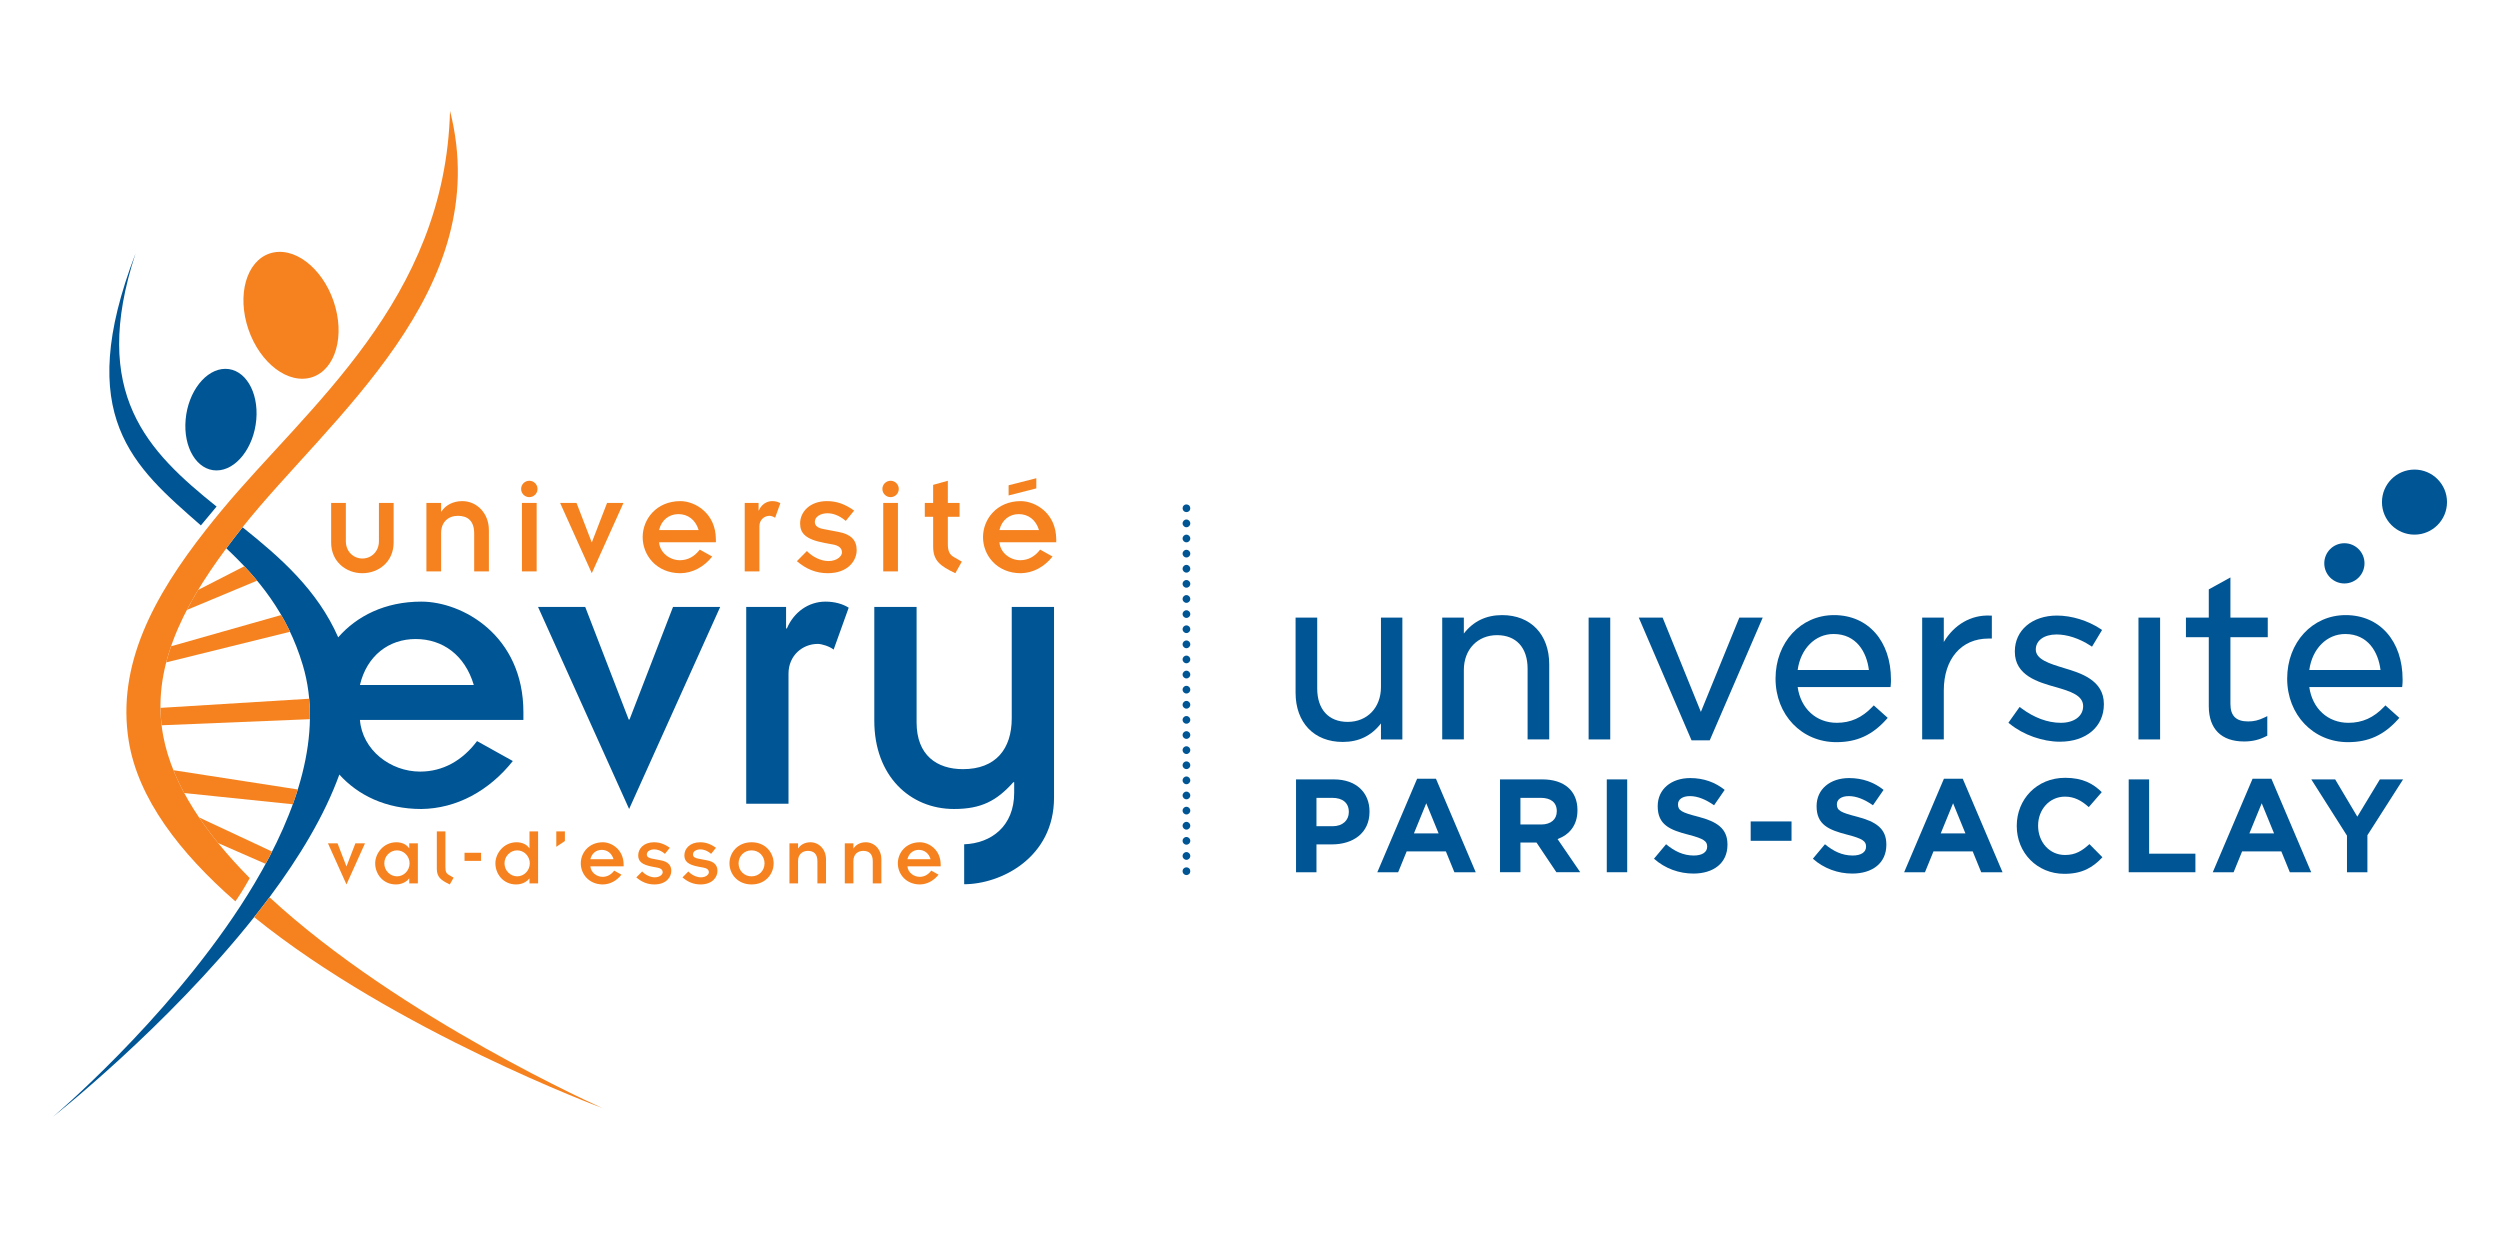 <?xml version="1.0" encoding="UTF-8" standalone="no"?>
<!DOCTYPE svg PUBLIC "-//W3C//DTD SVG 1.1//EN" "http://www.w3.org/Graphics/SVG/1.1/DTD/svg11.dtd">
<svg width="100%" height="100%" viewBox="0 0 1200 600" version="1.1" xmlns="http://www.w3.org/2000/svg" xmlns:xlink="http://www.w3.org/1999/xlink" xml:space="preserve" xmlns:serif="http://www.serif.com/" style="fill-rule:evenodd;clip-rule:evenodd;stroke-linejoin:round;stroke-miterlimit:2;">
    <g transform="matrix(3.691,0,0,3.691,-52.885,5.205)">
        <g transform="matrix(1,0,0,1,84.296,103.796)">
            <path d="M0,-26.281l6.136,0l5.657,14.648l0.105,0l5.66,-14.648l6.134,0l-11.845,26.281l-11.847,-26.281Z" style="fill:#005595;fill-rule:nonzero;"/>
        </g>
        <g transform="matrix(1,0,0,1,111.37,102.423)">
            <path d="M0,-24.908l5.184,0l0,2.803l0.104,0c0.9,-2.116 2.803,-3.49 5.025,-3.49c1.216,0 2.274,0.316 3.014,0.792l-1.957,5.447c-0.529,-0.423 -1.533,-0.74 -2.062,-0.74c-2.01,0 -3.808,1.534 -3.808,3.86l-0,16.923l-5.5,-0l-0,-25.595Z" style="fill:#005595;fill-rule:nonzero;"/>
        </g>
        <g transform="matrix(1,0,0,1,57.392,73.134)">
            <path d="M0,-9.137l1.912,0l-0,4.982c-0,1.305 0.956,2.243 2.15,2.243c1.196,0 2.152,-0.938 2.152,-2.243l-0,-4.982l1.912,0l-0,5.147c-0,2.5 -1.949,3.99 -4.064,3.99c-2.113,0 -4.062,-1.49 -4.062,-3.99l-0,-5.147Z" style="fill:#f5821f;fill-rule:nonzero;"/>
        </g>
        <g transform="matrix(1,0,0,1,69.78,72.656)">
            <path d="M0,-8.659l1.912,0l-0,1.122l0.037,0c0.533,-0.828 1.507,-1.361 2.721,-1.361c1.875,0 3.456,1.563 3.456,3.769l0,5.368l-1.912,0l0,-4.945c0,-1.618 -0.846,-2.28 -2.114,-2.28c-1.232,0 -2.188,0.79 -2.188,2.243l0,4.982l-1.912,0l0,-8.898Z" style="fill:#f5821f;fill-rule:nonzero;"/>
        </g>
        <g transform="matrix(1,0,0,1,1.42109e-14,-23.137)">
            <path d="M82.206,87.134l1.912,0l0,8.898l-1.912,0l0,-8.898Zm0.956,-2.886c0.588,0 1.068,0.478 1.068,1.066c0,0.588 -0.48,1.066 -1.068,1.066c-0.588,0 -1.065,-0.478 -1.065,-1.066c0,-0.588 0.477,-1.066 1.065,-1.066" style="fill:#f5821f;fill-rule:nonzero;"/>
        </g>
        <g transform="matrix(1,0,0,1,87.169,73.134)">
            <path d="M0,-9.137l2.133,0l1.967,5.093l0.037,0l1.967,-5.093l2.132,0l-4.118,9.137l-4.118,-9.137Z" style="fill:#f5821f;fill-rule:nonzero;"/>
        </g>
        <g transform="matrix(1,0,0,1,105.184,69.365)">
            <path d="M0,-1.838c-0.404,-1.36 -1.415,-2.078 -2.629,-2.078c-1.213,0 -2.206,0.754 -2.518,2.078l5.147,0Zm1.765,3.438c-1.066,1.342 -2.537,2.151 -4.136,2.169c-3.108,0 -4.908,-2.335 -4.908,-4.688c-0,-2.353 1.8,-4.688 4.908,-4.688c1.856,0 4.614,1.526 4.614,5l-0,0.35l-7.39,-0c0.11,1.361 1.378,2.335 2.721,2.335c1.029,0 1.911,-0.497 2.572,-1.379l1.619,0.901Z" style="fill:#f5821f;fill-rule:nonzero;"/>
        </g>
        <g transform="matrix(1,0,0,1,111.176,72.656)">
            <path d="M0,-8.659l1.802,0l0,0.975l0.037,0c0.311,-0.736 0.974,-1.214 1.747,-1.214c0.422,0 0.789,0.111 1.047,0.276l-0.682,1.894c-0.182,-0.147 -0.531,-0.258 -0.716,-0.258c-0.698,0 -1.324,0.533 -1.324,1.342l0,5.883l-1.911,0l0,-8.898Z" style="fill:#f5821f;fill-rule:nonzero;"/>
        </g>
        <g transform="matrix(1,0,0,1,119.264,66.644)">
            <path d="M0,3.604c0.68,0.735 1.802,1.305 2.795,1.305c1.102,0 1.765,-0.625 1.765,-1.121c-0,-0.588 -0.461,-0.901 -1.16,-1.03l-1.084,-0.202c-2.501,-0.46 -3.2,-1.269 -3.2,-2.537c-0,-1.508 1.27,-2.905 3.493,-2.905c1.233,0 2.318,0.368 3.531,1.232l-1.085,1.342c-0.938,-0.791 -1.764,-0.993 -2.389,-0.993c-0.828,0 -1.637,0.405 -1.637,1.121c-0,0.534 0.423,0.809 1.159,0.938l1.929,0.368c1.58,0.294 2.354,1.048 2.354,2.372c-0,1.305 -1.067,2.996 -3.768,2.996c-1.509,0 -2.796,-0.533 -4.009,-1.563l1.306,-1.323Z" style="fill:#f5821f;fill-rule:nonzero;"/>
        </g>
        <g transform="matrix(1,0,0,1,1.42109e-14,-23.137)">
            <path d="M129.19,87.134l1.911,0l0,8.898l-1.911,0l0,-8.898Zm0.956,-2.886c0.588,0 1.065,0.478 1.065,1.066c0,0.588 -0.477,1.066 -1.065,1.066c-0.588,0 -1.067,-0.478 -1.067,-1.066c0,-0.588 0.479,-1.066 1.067,-1.066" style="fill:#f5821f;fill-rule:nonzero;"/>
        </g>
        <g transform="matrix(1,0,0,1,134.594,70.248)">
            <path d="M0,-6.251l1.085,0l0,-2.353l1.911,-0.533l0,2.886l1.525,0l0,1.802l-1.525,0l0,3.511c0,0.956 0.221,1.397 0.79,1.728l1.03,0.588l-0.845,1.508c-1.968,-0.937 -2.886,-1.618 -2.886,-3.475l0,-3.86l-1.085,0l0,-1.802Z" style="fill:#f5821f;fill-rule:nonzero;"/>
        </g>
        <g transform="matrix(1,0,0,1,145.493,72.215)">
            <path d="M0,-10.517l3.604,-0.918l0,1.323l-3.604,0.919l0,-1.324Zm3.952,5.828c-0.403,-1.36 -1.415,-2.078 -2.629,-2.078c-1.212,-0 -2.205,0.754 -2.517,2.078l5.146,-0Zm1.765,3.438c-1.066,1.342 -2.537,2.151 -4.136,2.169c-3.106,-0 -4.908,-2.334 -4.908,-4.687c-0,-2.353 1.802,-4.688 4.908,-4.688c1.857,-0 4.614,1.525 4.614,5l-0,0.349l-7.389,-0c0.109,1.361 1.379,2.335 2.72,2.335c1.031,-0 1.912,-0.497 2.575,-1.379l1.616,0.901Z" style="fill:#f5821f;fill-rule:nonzero;"/>
        </g>
        <g transform="matrix(1,0,0,1,145.901,113.58)">
            <path d="M0,-36.065l0,14.489c0,3.966 -2.063,6.611 -6.346,6.611c-3.384,0 -6.028,-1.798 -6.028,-6.081l0,-15.019l-5.5,0l0,14.807c0,7.191 4.653,11.474 10.365,11.474c3.542,0 5.552,-1.057 7.721,-3.488l0.105,0l0,1.373c0,4.364 -2.992,6.578 -6.504,6.704l0,5.195c4.758,0 11.686,-3.437 11.686,-11.264l0,-24.801l-5.499,0Z" style="fill:#005595;fill-rule:nonzero;"/>
        </g>
        <g transform="matrix(1,0,0,1,56.976,113.609)">
            <path d="M0,-5.347l1.247,0l1.15,2.98l0.023,0l1.15,-2.98l1.248,0l-2.409,5.347l-2.409,-5.347Z" style="fill:#f5821f;fill-rule:nonzero;"/>
        </g>
        <g transform="matrix(1,0,0,1,65.958,109.177)">
            <path d="M0,3.378c0.883,0 1.636,-0.753 1.636,-1.689c-0,-0.936 -0.753,-1.689 -1.636,-1.689c-0.903,0 -1.655,0.753 -1.655,1.689c0,0.936 0.752,1.689 1.655,1.689m1.593,0.279l-0.023,0c-0.353,0.473 -1,0.775 -1.71,0.775c-1.71,0 -2.7,-1.398 -2.7,-2.743c0,-1.28 1.066,-2.743 2.754,-2.743c0.775,0 1.366,0.334 1.656,0.775l0.023,0l-0,-0.636l1.118,0l0,5.207l-1.118,0l0,-0.635Z" style="fill:#f5821f;fill-rule:nonzero;"/>
        </g>
        <g transform="matrix(1,0,0,1,72.253,113.609)">
            <path d="M0,-6.895l0,4.658c0,0.602 0.13,0.817 0.464,1.01l0.601,0.345l-0.495,0.882c-1.149,-0.549 -1.687,-0.946 -1.687,-2.033l0,-4.862l1.117,0Z" style="fill:#f5821f;fill-rule:nonzero;"/>
        </g>
        <g transform="matrix(1,0,0,1,1.42109e-14,62.889)">
            <rect x="74.739" y="46.6" width="2.152" height="1.054" style="fill:#f5821f;"/>
        </g>
        <g transform="matrix(1,0,0,1,81.594,107.768)">
            <path d="M0,4.787c0.881,0 1.634,-0.753 1.634,-1.689c-0,-0.936 -0.753,-1.689 -1.634,-1.689c-0.904,0 -1.657,0.753 -1.657,1.689c0,0.936 0.753,1.689 1.657,1.689m1.592,0.279l-0.023,0c-0.354,0.473 -1.001,0.775 -1.711,0.775c-1.71,0 -2.699,-1.398 -2.699,-2.743c0,-1.28 1.065,-2.743 2.753,-2.743c0.775,0 1.366,0.334 1.657,0.775l0.023,0l0,-2.184l1.118,0l0,6.755l-1.118,0l0,-0.635Z" style="fill:#f5821f;fill-rule:nonzero;"/>
        </g>
        <g transform="matrix(1,0,0,1,86.672,108.714)">
            <path d="M0,-2l1.119,0l0,1.247l-1.119,0.753l0,-2Z" style="fill:#f5821f;fill-rule:nonzero;"/>
        </g>
        <g transform="matrix(1,0,0,1,94.117,111.404)">
            <path d="M0,-1.076c-0.237,-0.796 -0.828,-1.216 -1.539,-1.216c-0.71,0 -1.29,0.441 -1.473,1.216l3.012,0Zm1.032,2.011c-0.624,0.786 -1.484,1.259 -2.42,1.27c-1.818,0 -2.872,-1.366 -2.872,-2.743c0,-1.377 1.054,-2.743 2.872,-2.743c1.086,0 2.7,0.893 2.7,2.926l0,0.204l-4.324,-0c0.064,0.796 0.807,1.366 1.591,1.366c0.604,0 1.119,-0.29 1.507,-0.807l0.946,0.527Z" style="fill:#f5821f;fill-rule:nonzero;"/>
        </g>
        <g transform="matrix(1,0,0,1,97.841,109.812)">
            <path d="M0,2.108c0.398,0.43 1.055,0.764 1.636,0.764c0.644,0 1.032,-0.365 1.032,-0.656c0,-0.345 -0.27,-0.527 -0.679,-0.603l-0.634,-0.118c-1.462,-0.269 -1.872,-0.743 -1.872,-1.485c0,-0.882 0.743,-1.699 2.044,-1.699c0.72,0 1.356,0.215 2.066,0.72l-0.634,0.786c-0.55,-0.463 -1.033,-0.581 -1.399,-0.581c-0.485,0 -0.957,0.237 -0.957,0.656c0,0.312 0.247,0.474 0.677,0.548l1.129,0.216c0.926,0.172 1.377,0.613 1.377,1.388c0,0.763 -0.624,1.753 -2.205,1.753c-0.883,0 -1.635,-0.312 -2.345,-0.915l0.764,-0.774Z" style="fill:#f5821f;fill-rule:nonzero;"/>
        </g>
        <g transform="matrix(1,0,0,1,103.845,109.812)">
            <path d="M0,2.108c0.397,0.43 1.055,0.764 1.635,0.764c0.645,0 1.033,-0.365 1.033,-0.656c0,-0.345 -0.27,-0.527 -0.678,-0.603l-0.635,-0.118c-1.462,-0.269 -1.872,-0.743 -1.872,-1.485c0,-0.882 0.743,-1.699 2.044,-1.699c0.721,0 1.356,0.215 2.066,0.72l-0.634,0.786c-0.549,-0.463 -1.033,-0.581 -1.399,-0.581c-0.485,0 -0.957,0.237 -0.957,0.656c0,0.312 0.247,0.474 0.677,0.548l1.13,0.216c0.925,0.172 1.376,0.613 1.376,1.388c-0,0.763 -0.623,1.753 -2.204,1.753c-0.884,0 -1.636,-0.312 -2.346,-0.915l0.764,-0.774Z" style="fill:#f5821f;fill-rule:nonzero;"/>
        </g>
        <g transform="matrix(1,0,0,1,112.065,109.177)">
            <path d="M0,3.378c0.979,0 1.689,-0.753 1.689,-1.689c0,-0.936 -0.71,-1.689 -1.689,-1.689c-0.979,0 -1.689,0.753 -1.689,1.689c0,0.936 0.71,1.689 1.689,1.689m0,-4.432c1.818,0 2.872,1.366 2.872,2.743c0,1.377 -1.054,2.743 -2.872,2.743c-1.817,0 -2.872,-1.366 -2.872,-2.743c0,-1.377 1.055,-2.743 2.872,-2.743" style="fill:#f5821f;fill-rule:nonzero;"/>
        </g>
        <g transform="matrix(1,0,0,1,116.993,113.33)">
            <path d="M0,-5.068l1.119,0l0,0.657l0.022,0c0.311,-0.484 0.881,-0.796 1.591,-0.796c1.098,0 2.023,0.915 2.023,2.205l0,3.141l-1.119,0l0,-2.893c0,-0.947 -0.494,-1.334 -1.236,-1.334c-0.722,0 -1.281,0.462 -1.281,1.312l0,2.915l-1.119,0l0,-5.207Z" style="fill:#f5821f;fill-rule:nonzero;"/>
        </g>
        <g transform="matrix(1,0,0,1,124.191,113.33)">
            <path d="M0,-5.068l1.119,0l0,0.657l0.022,0c0.311,-0.484 0.881,-0.796 1.591,-0.796c1.098,0 2.023,0.915 2.023,2.205l0,3.141l-1.119,0l0,-2.893c0,-0.947 -0.495,-1.334 -1.237,-1.334c-0.721,0 -1.28,0.462 -1.28,1.312l0,2.915l-1.119,0l0,-5.207Z" style="fill:#f5821f;fill-rule:nonzero;"/>
        </g>
        <g transform="matrix(1,0,0,1,135.349,111.404)">
            <path d="M0,-1.076c-0.236,-0.796 -0.828,-1.216 -1.538,-1.216c-0.71,0 -1.291,0.441 -1.475,1.216l3.013,0Zm1.032,2.011c-0.625,0.786 -1.484,1.259 -2.42,1.27c-1.817,0 -2.873,-1.366 -2.873,-2.743c0,-1.377 1.056,-2.743 2.873,-2.743c1.086,0 2.7,0.893 2.7,2.926l0,0.204l-4.325,-0c0.066,0.796 0.808,1.366 1.593,1.366c0.603,0 1.118,-0.29 1.506,-0.807l0.946,0.527Z" style="fill:#f5821f;fill-rule:nonzero;"/>
        </g>
        <g transform="matrix(-0.174,-0.985,-0.985,0.174,50.161,34.075)">
            <path d="M-5.783,-6.892c4.663,0.408 8.441,3.368 8.441,6.61c0,3.243 -3.78,5.541 -8.441,5.134c-4.662,-0.408 -8.441,-3.366 -8.441,-6.61c-0.001,-3.243 3.779,-5.541 8.441,-5.134" style="fill:#f5821f;fill-rule:nonzero;"/>
        </g>
        <g transform="matrix(0,-1,-1,0,43.062,48.566)">
            <path d="M-4.596,-4.595c-3.648,0.319 -6.605,2.635 -6.605,5.174c0,2.537 2.957,4.336 6.605,4.015c3.648,-0.317 6.606,-2.635 6.606,-5.172c0,-2.539 -2.958,-4.337 -6.606,-4.018" style="fill:#005595;fill-rule:nonzero;"/>
        </g>
        <g transform="matrix(1,0,0,1,61.136,123.316)">
            <path d="M0,-35.648c0.899,-3.807 3.755,-5.975 7.244,-5.975c3.491,0 6.4,2.062 7.563,5.975l-14.807,0Zm21.259,3.543c0,-9.994 -7.934,-14.383 -13.274,-14.383c-4.722,0 -8.395,1.876 -10.81,4.643c-2.714,-6.175 -7.529,-10.387 -12.442,-14.317c-0.723,0.912 -1.428,1.826 -2.109,2.742c4.073,3.835 7.91,8.36 9.949,15.204c2.677,8.976 -0.756,19.076 -6.258,28.335c-0.59,0.995 -1.206,1.981 -1.84,2.955c-9.902,15.201 -24.406,27.44 -24.406,27.44c0,0 14.798,-11.642 26.175,-25.971c0.679,-0.854 1.345,-1.718 1.993,-2.589c3.866,-5.181 7.164,-10.631 9.085,-15.954c2.416,2.677 6.034,4.48 10.663,4.48c4.601,-0.052 8.831,-2.379 11.899,-6.239l-4.654,-2.591c-1.905,2.538 -4.442,3.966 -7.404,3.966c-3.859,0 -7.509,-2.803 -7.826,-6.716l21.259,0l-0,-1.005Z" style="fill:#005595;fill-rule:nonzero;"/>
        </g>
        <g transform="matrix(1,0,0,1,92.714,115.27)">
            <path d="M0,27.44c0,0 -26.314,-11.695 -43.341,-27.44c-0.648,0.871 -1.314,1.735 -1.993,2.589c18.335,14.83 45.334,24.851 45.334,24.851" style="fill:#f5821f;fill-rule:nonzero;"/>
        </g>
        <g transform="matrix(0.971,-0.24,-0.24,-0.971,36.916,86.571)">
            <path d="M-0.503,2.02l16.59,0c-0.168,0.822 -0.366,1.618 -0.592,2.391l-14.886,-0.51c-0.398,-0.617 -0.769,-1.245 -1.112,-1.881" style="fill:#f5821f;fill-rule:nonzero;"/>
        </g>
        <g transform="matrix(0.999,-0.041,-0.041,-0.999,35.422,93.298)">
            <path d="M-0.062,0.392l19.304,0c0.052,0.892 0.056,1.78 0.013,2.663l-19.371,-0.395c-0.022,-0.75 -0.006,-1.506 0.054,-2.268" style="fill:#f5821f;fill-rule:nonzero;"/>
        </g>
        <g transform="matrix(0.923,-0.385,-0.385,-0.923,40.071,79.449)">
            <path d="M-0.74,1.975l9.898,0c-0.247,0.806 -0.522,1.594 -0.812,2.366l-6.737,-0.53c-0.814,-0.596 -1.598,-1.207 -2.349,-1.836" style="fill:#f5821f;fill-rule:nonzero;"/>
        </g>
        <g transform="matrix(0.995,0.103,0.103,-0.995,38.241,101.026)">
            <path d="M0.113,-0.687l14.197,0c0.165,0.663 0.313,1.324 0.448,1.983l-16.345,0.826c0.503,-0.948 1.071,-1.884 1.7,-2.809" style="fill:#f5821f;fill-rule:nonzero;"/>
        </g>
        <g transform="matrix(0.916,0.401,0.401,-0.916,42.76,107.297)">
            <path d="M0.318,-0.881l6.741,0c0.051,0.602 0.093,1.202 0.127,1.802l-10.482,0.261c1.147,-0.726 2.354,-1.414 3.614,-2.063" style="fill:#f5821f;fill-rule:nonzero;"/>
        </g>
        <g transform="matrix(1,0,0,1,42.493,33.974)">
            <path d="M0,30.493c-8.894,-7.138 -16.544,-14.645 -10.527,-32.944c-8.159,21.239 -0.253,27.74 8.485,35.395l2.042,-2.451Z" style="fill:#005595;fill-rule:nonzero;"/>
        </g>
        <g transform="matrix(1,0,0,1,46.805,16.033)">
            <path d="M0,96.75c-5.745,-5.81 -10.053,-12.093 -11.252,-18.492c-1.61,-8.586 2.39,-16.568 8.207,-24.396c0.681,-0.916 1.386,-1.829 2.109,-2.741c11.191,-14.094 32.943,-30.733 26.983,-54.144c-0.639,24.688 -18.492,38.43 -29.715,51.972l-0.001,0c-0.692,0.835 -1.37,1.671 -2.029,2.511c-6.79,8.646 -11.631,17.571 -10.037,27.47c1.204,7.482 6.66,14.551 13.865,20.843c0.291,-0.411 1.067,-1.545 1.87,-3.023" style="fill:#f5821f;fill-rule:nonzero;"/>
        </g>
        <g transform="matrix(-1,0,0,1,444.657,16.515)">
            <rect x="220.922" y="62.393" width="2.813" height="15.842" style="fill:#005595;"/>
        </g>
        <g transform="matrix(1,0,0,1,252.84,95.105)">
            <path d="M0,-16.523c-4.338,0 -7.61,3.552 -7.61,8.262c0,4.71 3.399,8.261 7.907,8.261c2.662,-0 4.668,-0.914 6.504,-2.961l0.178,-0.199l-1.812,-1.622l-0.18,0.185c-1.352,1.419 -2.824,2.08 -4.633,2.08c-2.681,-0 -4.694,-1.855 -5.087,-4.649l12.078,-0l0.027,-0.237c0.029,-0.281 0.029,-0.525 0.029,-0.74c-0,-5.012 -2.974,-8.38 -7.401,-8.38m-4.733,7.136c0.384,-2.77 2.275,-4.678 4.672,-4.678c2.973,-0 4.309,2.364 4.591,4.678l-9.263,-0Z" style="fill:#005595;fill-rule:nonzero;"/>
        </g>
        <g transform="matrix(1,0,0,1,193.917,79.234)">
            <path d="M0,15.516l2.784,0l-0,-15.842l-2.784,0l0,9.032c0,2.667 -1.777,4.529 -4.323,4.529c-2.485,0 -3.968,-1.626 -3.968,-4.352l0,-9.209l-2.813,0l0,9.772c0,3.885 2.407,6.396 6.129,6.396c2.084,0 3.72,-0.79 4.975,-2.408l-0,2.082Z" style="fill:#005595;fill-rule:nonzero;"/>
        </g>
        <g transform="matrix(1,0,0,1,212.986,87.791)">
            <path d="M0,-2.25l0,9.209l2.813,0l0,-9.772c0,-3.885 -2.408,-6.396 -6.129,-6.396c-2.08,0 -3.748,0.806 -4.975,2.396l0,-2.07l-2.813,0l0,15.842l2.813,0l0,-9.032c0,-2.667 1.776,-4.529 4.322,-4.529c2.485,0 3.969,1.626 3.969,4.352" style="fill:#005595;fill-rule:nonzero;"/>
        </g>
        <g transform="matrix(1,0,0,1,236.672,78.908)">
            <path d="M0,15.96l6.892,-15.96l-3.042,0l-5.002,12.262l-4.973,-12.262l-3.103,0l6.863,15.96l2.365,0Z" style="fill:#005595;fill-rule:nonzero;"/>
        </g>
        <g transform="matrix(1,0,0,1,267.111,84.905)">
            <path d="M0,3.479c0,-4.103 2.278,-6.752 5.804,-6.752l0.445,0l0,-2.98l-0.257,-0.009c-2.458,-0.103 -4.637,1.175 -5.992,3.434l0,-3.17l-2.813,0l0,15.842l2.813,0l0,-6.365Z" style="fill:#005595;fill-rule:nonzero;"/>
        </g>
        <g transform="matrix(1,0,0,1,306.161,73.684)">
            <path d="M0,21.332c1.066,0 1.98,-0.216 2.877,-0.682l0.144,-0.074l-0,-2.541l-0.382,0.184c-0.747,0.361 -1.358,0.508 -2.105,0.508c-1.577,0 -2.309,-0.725 -2.309,-2.281l-0,-8.675l4.856,0l-0,-2.547l-4.856,0l-0,-5.224l-2.814,1.553l0,3.671l-2.971,0l0,2.547l2.971,0l0,8.972c0,2.959 1.63,4.589 4.589,4.589" style="fill:#005595;fill-rule:nonzero;"/>
        </g>
        <g transform="matrix(1,0,0,1,319.672,78.582)">
            <path d="M0,16.523c2.662,0 4.67,-0.914 6.505,-2.96l0.178,-0.2l-1.812,-1.622l-0.178,0.186c-1.354,1.418 -2.827,2.08 -4.633,2.08c-2.683,0 -4.696,-1.856 -5.09,-4.649l12.077,0l0.028,-0.237c0.031,-0.282 0.031,-0.526 0.031,-0.741c0,-5.012 -2.974,-8.38 -7.403,-8.38c-4.338,0 -7.609,3.553 -7.609,8.262c0,4.71 3.399,8.261 7.906,8.261m-0.355,-14.064c2.97,-0 4.306,2.364 4.588,4.678l-9.263,-0c0.384,-2.771 2.275,-4.678 4.675,-4.678" style="fill:#005595;fill-rule:nonzero;"/>
        </g>
        <g transform="matrix(1,0,0,1,282.823,88.194)">
            <path d="M0,-2.701l-0.057,-0.018c-1.898,-0.577 -3.692,-1.123 -3.692,-2.421c0,-1.169 1.083,-1.955 2.695,-1.955c1.392,0 2.951,0.51 4.386,1.438l0.231,0.15l1.309,-2.173l-0.213,-0.141c-1.642,-1.084 -3.755,-1.732 -5.654,-1.732c-3.225,0 -5.478,1.912 -5.478,4.649l0,0.059c0,3.087 3.039,3.951 5.258,4.58c2.054,0.574 3.625,1.119 3.625,2.497c0,1.294 -1.166,2.162 -2.902,2.162c-1.706,0 -3.482,-0.658 -5.14,-1.901l-0.219,-0.164l-1.459,2.056l0.195,0.157c1.759,1.424 4.25,2.31 6.505,2.31c3.418,0 5.715,-1.952 5.715,-4.857l0,-0.06c0,-3.104 -3.073,-4.026 -5.105,-4.636" style="fill:#005595;fill-rule:nonzero;"/>
        </g>
        <g transform="matrix(-1,0,0,1,587.669,16.515)">
            <rect x="292.428" y="62.393" width="2.813" height="15.842" style="fill:#005595;"/>
        </g>
        <g transform="matrix(1,0,0,1,198.619,112.021)">
            <path d="M0,-12.16l-5.176,12.16l2.709,0l1.105,-2.707l5.103,0l1.105,2.707l2.776,0l-5.173,-12.16l-2.449,0Zm-0.414,7.106l1.603,-3.916l1.605,3.916l-3.208,0Z" style="fill:#005595;fill-rule:nonzero;"/>
        </g>
        <g transform="matrix(1,0,0,1,307.266,112.021)">
            <path d="M0,-12.16l-5.175,12.16l2.709,0l1.103,-2.707l5.105,0l1.104,2.707l2.777,0l-5.175,-12.16l-2.448,0Zm-0.414,7.106l1.603,-3.916l1.605,3.916l-3.208,0Z" style="fill:#005595;fill-rule:nonzero;"/>
        </g>
        <g transform="matrix(1,0,0,1,320.889,107.175)">
            <path d="M0,-2.381l-2.881,-4.846l-3.104,0l4.639,7.312l0,4.761l2.657,0l0,-4.811l4.639,-7.262l-3.018,0l-2.932,4.846Z" style="fill:#005595;fill-rule:nonzero;"/>
        </g>
        <g transform="matrix(1,0,0,1,187.806,112.021)">
            <path d="M0,-12.073l-4.934,0l0,12.073l2.658,0l0,-3.621l2.016,0c2.709,0 4.883,-1.449 4.883,-4.245l0,-0.033c0,-2.468 -1.742,-4.174 -4.623,-4.174m1.932,4.26c0,1.035 -0.777,1.829 -2.105,1.829l-2.103,0l0,-3.691l2.051,0c1.329,0 2.157,0.637 2.157,1.827l0,0.035Z" style="fill:#005595;fill-rule:nonzero;"/>
        </g>
        <g transform="matrix(1,0,0,1,282.877,102.191)">
            <path d="M0,7.587c-2.069,0 -3.501,-1.724 -3.501,-3.794l0,-0.035c0,-2.07 1.466,-3.76 3.501,-3.76c1.207,0 2.155,0.518 3.088,1.363l1.689,-1.949c-1.122,-1.104 -2.483,-1.862 -4.76,-1.862c-3.707,0 -6.295,2.81 -6.295,6.243l0,0.034c0,3.467 2.638,6.21 6.191,6.21c2.329,0 3.708,-0.829 4.951,-2.157l-1.691,-1.708c-0.948,0.863 -1.793,1.415 -3.173,1.415" style="fill:#005595;fill-rule:nonzero;"/>
        </g>
        <g transform="matrix(1,0,0,1,255.813,107.176)">
            <path d="M0,-2.382c-2.087,-0.534 -2.606,-0.793 -2.606,-1.587l0,-0.033c0,-0.588 0.536,-1.054 1.554,-1.054c1.018,0 2.071,0.448 3.138,1.192l1.381,-2.001c-1.226,-0.983 -2.726,-1.536 -4.485,-1.536c-2.465,0 -4.226,1.449 -4.226,3.64l0,0.034c0,2.396 1.57,3.069 4.003,3.692c2.016,0.517 2.429,0.861 2.429,1.534l-0,0.035c-0,0.707 -0.655,1.138 -1.741,1.138c-1.38,-0 -2.518,-0.57 -3.603,-1.466l-1.572,1.88c1.45,1.294 3.295,1.933 5.124,1.933c2.605,-0 4.432,-1.347 4.432,-3.744l-0,-0.035c-0,-2.104 -1.381,-2.983 -3.828,-3.622" style="fill:#005595;fill-rule:nonzero;"/>
        </g>
        <g transform="matrix(1,0,0,1,293.813,112.021)">
            <path d="M0,-12.073l-2.656,0l0,12.073l8.676,0l0,-2.414l-6.02,0l0,-9.659Z" style="fill:#005595;fill-rule:nonzero;"/>
        </g>
        <g transform="matrix(1,0,0,1,267.128,112.021)">
            <path d="M0,-12.16l-5.173,12.16l2.707,0l1.105,-2.707l5.105,0l1.104,2.707l2.775,0l-5.175,-12.16l-2.448,0Zm-0.414,7.106l1.605,-3.916l1.603,3.916l-3.208,0Z" style="fill:#005595;fill-rule:nonzero;"/>
        </g>
        <g transform="matrix(1,0,0,1,1.42109e-14,56.204)">
            <rect x="241.997" y="49.21" width="5.312" height="2.519" style="fill:#005595;"/>
        </g>
        <g transform="matrix(1,0,0,1,219.471,108.001)">
            <path d="M0,-4.035l0,-0.034c0,-2.485 -1.708,-3.985 -4.553,-3.985l-5.52,0l0,12.073l2.656,0l0,-3.863l2.088,0l2.588,3.863l3.103,0l-2.949,-4.312c1.536,-0.568 2.587,-1.793 2.587,-3.742m-2.69,0.138c0,1.017 -0.742,1.708 -2.036,1.708l-2.691,0l0,-3.467l2.641,0c1.294,0 2.086,0.586 2.086,1.724l0,0.035Z" style="fill:#005595;fill-rule:nonzero;"/>
        </g>
        <g transform="matrix(1,0,0,1,1.42109e-14,54.824)">
            <rect x="223.283" y="45.123" width="2.656" height="12.073" style="fill:#005595;"/>
        </g>
        <g transform="matrix(1,0,0,1,168.62,111.349)">
            <path d="M0,1.04c-0.07,0 -0.13,-0.021 -0.19,-0.04c-0.06,-0.03 -0.121,-0.061 -0.161,-0.11c-0.099,-0.1 -0.149,-0.22 -0.149,-0.36c0,-0.131 0.05,-0.261 0.149,-0.35c0.13,-0.14 0.361,-0.18 0.54,-0.11c0.061,0.03 0.121,0.06 0.17,0.11c0.09,0.089 0.141,0.219 0.141,0.35c0,0.14 -0.051,0.27 -0.141,0.36c-0.049,0.049 -0.109,0.08 -0.17,0.11c-0.059,0.019 -0.12,0.04 -0.189,0.04" style="fill:#005595;fill-rule:nonzero;"/>
        </g>
        <g transform="matrix(-1,0,0,1,328.322,68.117)">
            <path d="M-0.001,-8.46c2.336,0 4.23,1.894 4.23,4.23c0,2.336 -1.894,4.23 -4.23,4.23c-2.336,0 -4.229,-1.894 -4.229,-4.23c0,-2.336 1.893,-4.23 4.229,-4.23" style="fill:#005595;fill-rule:nonzero;"/>
        </g>
        <g transform="matrix(1,0,0,1,319.206,69.234)">
            <path d="M0,5.233c1.445,-0 2.616,-1.172 2.616,-2.618c0,-1.444 -1.171,-2.615 -2.616,-2.615c-1.444,-0 -2.615,1.171 -2.615,2.615c0,1.446 1.171,2.618 2.615,2.618" style="fill:#005595;fill-rule:nonzero;"/>
        </g>
        <g transform="matrix(1,0,0,1,235.15,107.176)">
            <path d="M0,-2.382c-2.088,-0.534 -2.604,-0.793 -2.604,-1.587l0,-0.033c0,-0.588 0.535,-1.054 1.551,-1.054c1.02,0 2.071,0.448 3.139,1.192l1.38,-2.001c-1.224,-0.983 -2.726,-1.536 -4.485,-1.536c-2.465,0 -4.224,1.449 -4.224,3.64l-0,0.034c-0,2.396 1.568,3.069 4.001,3.692c2.018,0.517 2.431,0.861 2.431,1.534l-0,0.035c-0,0.707 -0.655,1.138 -1.741,1.138c-1.38,-0 -2.518,-0.57 -3.603,-1.466l-1.572,1.88c1.45,1.294 3.294,1.933 5.123,1.933c2.604,-0 4.433,-1.347 4.433,-3.744l-0,-0.035c-0,-2.104 -1.381,-2.983 -3.829,-3.622" style="fill:#005595;fill-rule:nonzero;"/>
        </g>
        <g transform="matrix(1,0,0,1,168.12,109.899)">
            <path d="M0,-43.24c0,-0.28 0.22,-0.51 0.5,-0.51c0.279,0 0.5,0.23 0.5,0.51c0,0.27 -0.221,0.5 -0.5,0.5c-0.28,0 -0.5,-0.23 -0.5,-0.5m0,1.96c0,-0.27 0.22,-0.5 0.5,-0.5c0.279,0 0.5,0.23 0.5,0.5c0,0.28 -0.221,0.5 -0.5,0.5c-0.28,0 -0.5,-0.22 -0.5,-0.5m0,1.97c0,-0.28 0.22,-0.5 0.5,-0.5c0.279,0 0.5,0.22 0.5,0.5c0,0.28 -0.221,0.5 -0.5,0.5c-0.28,0 -0.5,-0.22 -0.5,-0.5m0,1.97c0,-0.28 0.22,-0.51 0.5,-0.51c0.279,0 0.5,0.23 0.5,0.51c0,0.27 -0.221,0.5 -0.5,0.5c-0.28,0 -0.5,-0.23 -0.5,-0.5m0,1.96c0,-0.28 0.22,-0.5 0.5,-0.5c0.279,0 0.5,0.22 0.5,0.5c0,0.28 -0.221,0.5 -0.5,0.5c-0.28,0 -0.5,-0.22 -0.5,-0.5m0,1.97c0,-0.28 0.22,-0.51 0.5,-0.51c0.279,0 0.5,0.23 0.5,0.51c0,0.27 -0.221,0.5 -0.5,0.5c-0.28,0 -0.5,-0.23 -0.5,-0.5m0,1.96c0,-0.27 0.22,-0.5 0.5,-0.5c0.279,0 0.5,0.23 0.5,0.5c0,0.28 -0.221,0.5 -0.5,0.5c-0.28,0 -0.5,-0.22 -0.5,-0.5m0,1.97c0,-0.28 0.22,-0.5 0.5,-0.5c0.279,0 0.5,0.22 0.5,0.5c0,0.27 -0.221,0.5 -0.5,0.5c-0.28,0 -0.5,-0.23 -0.5,-0.5m0,1.96c0,-0.27 0.22,-0.5 0.5,-0.5c0.279,0 0.5,0.23 0.5,0.5c0,0.28 -0.221,0.51 -0.5,0.51c-0.28,0 -0.5,-0.23 -0.5,-0.51m0,1.97c0,-0.28 0.22,-0.5 0.5,-0.5c0.279,0 0.5,0.22 0.5,0.5c0,0.28 -0.221,0.5 -0.5,0.5c-0.28,0 -0.5,-0.22 -0.5,-0.5m0,1.97c0,-0.28 0.22,-0.51 0.5,-0.51c0.279,0 0.5,0.23 0.5,0.51c0,0.27 -0.221,0.5 -0.5,0.5c-0.28,0 -0.5,-0.23 -0.5,-0.5m0,1.96c0,-0.281 0.22,-0.5 0.5,-0.5c0.279,0 0.5,0.219 0.5,0.5c0,0.28 -0.221,0.5 -0.5,0.5c-0.28,0 -0.5,-0.22 -0.5,-0.5m0,1.969c0,-0.279 0.22,-0.509 0.5,-0.509c0.279,0 0.5,0.23 0.5,0.509c0,0.271 -0.221,0.5 -0.5,0.5c-0.28,0 -0.5,-0.229 -0.5,-0.5m0,1.96c0,-0.269 0.22,-0.5 0.5,-0.5c0.279,0 0.5,0.231 0.5,0.5c0,0.281 -0.221,0.5 -0.5,0.5c-0.28,0 -0.5,-0.219 -0.5,-0.5m0,1.971c0,-0.28 0.22,-0.5 0.5,-0.5c0.279,0 0.5,0.22 0.5,0.5c0,0.279 -0.221,0.5 -0.5,0.5c-0.28,0 -0.5,-0.221 -0.5,-0.5m0,1.96c0,-0.271 0.22,-0.5 0.5,-0.5c0.279,0 0.5,0.229 0.5,0.5c0,0.28 -0.221,0.51 -0.5,0.51c-0.28,0 -0.5,-0.23 -0.5,-0.51m0,1.97c0,-0.281 0.22,-0.5 0.5,-0.5c0.279,0 0.5,0.219 0.5,0.5c0,0.28 -0.221,0.5 -0.5,0.5c-0.28,0 -0.5,-0.22 -0.5,-0.5m0,1.969c0,-0.279 0.22,-0.509 0.5,-0.509c0.279,0 0.5,0.23 0.5,0.509c0,0.271 -0.221,0.5 -0.5,0.5c-0.28,0 -0.5,-0.229 -0.5,-0.5m0,1.96c0,-0.269 0.22,-0.5 0.5,-0.5c0.279,0 0.5,0.231 0.5,0.5c0,0.281 -0.221,0.5 -0.5,0.5c-0.28,0 -0.5,-0.219 -0.5,-0.5m0,1.971c0,-0.28 0.22,-0.5 0.5,-0.5c0.279,0 0.5,0.22 0.5,0.5c0,0.279 -0.221,0.5 -0.5,0.5c-0.28,0 -0.5,-0.221 -0.5,-0.5m0,1.97c0,-0.28 0.22,-0.51 0.5,-0.51c0.279,0 0.5,0.23 0.5,0.51c0,0.269 -0.221,0.5 -0.5,0.5c-0.28,0 -0.5,-0.231 -0.5,-0.5m0,1.96c0,-0.28 0.22,-0.5 0.5,-0.5c0.279,0 0.5,0.22 0.5,0.5c0,0.28 -0.221,0.5 -0.5,0.5c-0.28,0 -0.5,-0.22 -0.5,-0.5m0,1.97c0,-0.28 0.22,-0.51 0.5,-0.51c0.279,0 0.5,0.23 0.5,0.51c0,0.27 -0.221,0.5 -0.5,0.5c-0.28,0 -0.5,-0.23 -0.5,-0.5" style="fill:#005595;fill-rule:nonzero;"/>
        </g>
        <g transform="matrix(1,0,0,1,168.62,64.149)">
            <path d="M0,1.04c-0.13,0 -0.261,-0.05 -0.351,-0.15c-0.099,-0.09 -0.149,-0.22 -0.149,-0.35c0,-0.13 0.05,-0.26 0.149,-0.36c0.141,-0.14 0.361,-0.18 0.54,-0.1c0.061,0.02 0.121,0.06 0.17,0.1c0.09,0.1 0.141,0.23 0.141,0.36c0,0.13 -0.051,0.26 -0.141,0.35c-0.099,0.1 -0.229,0.15 -0.359,0.15" style="fill:#005595;fill-rule:nonzero;"/>
        </g>
    </g>
</svg>
